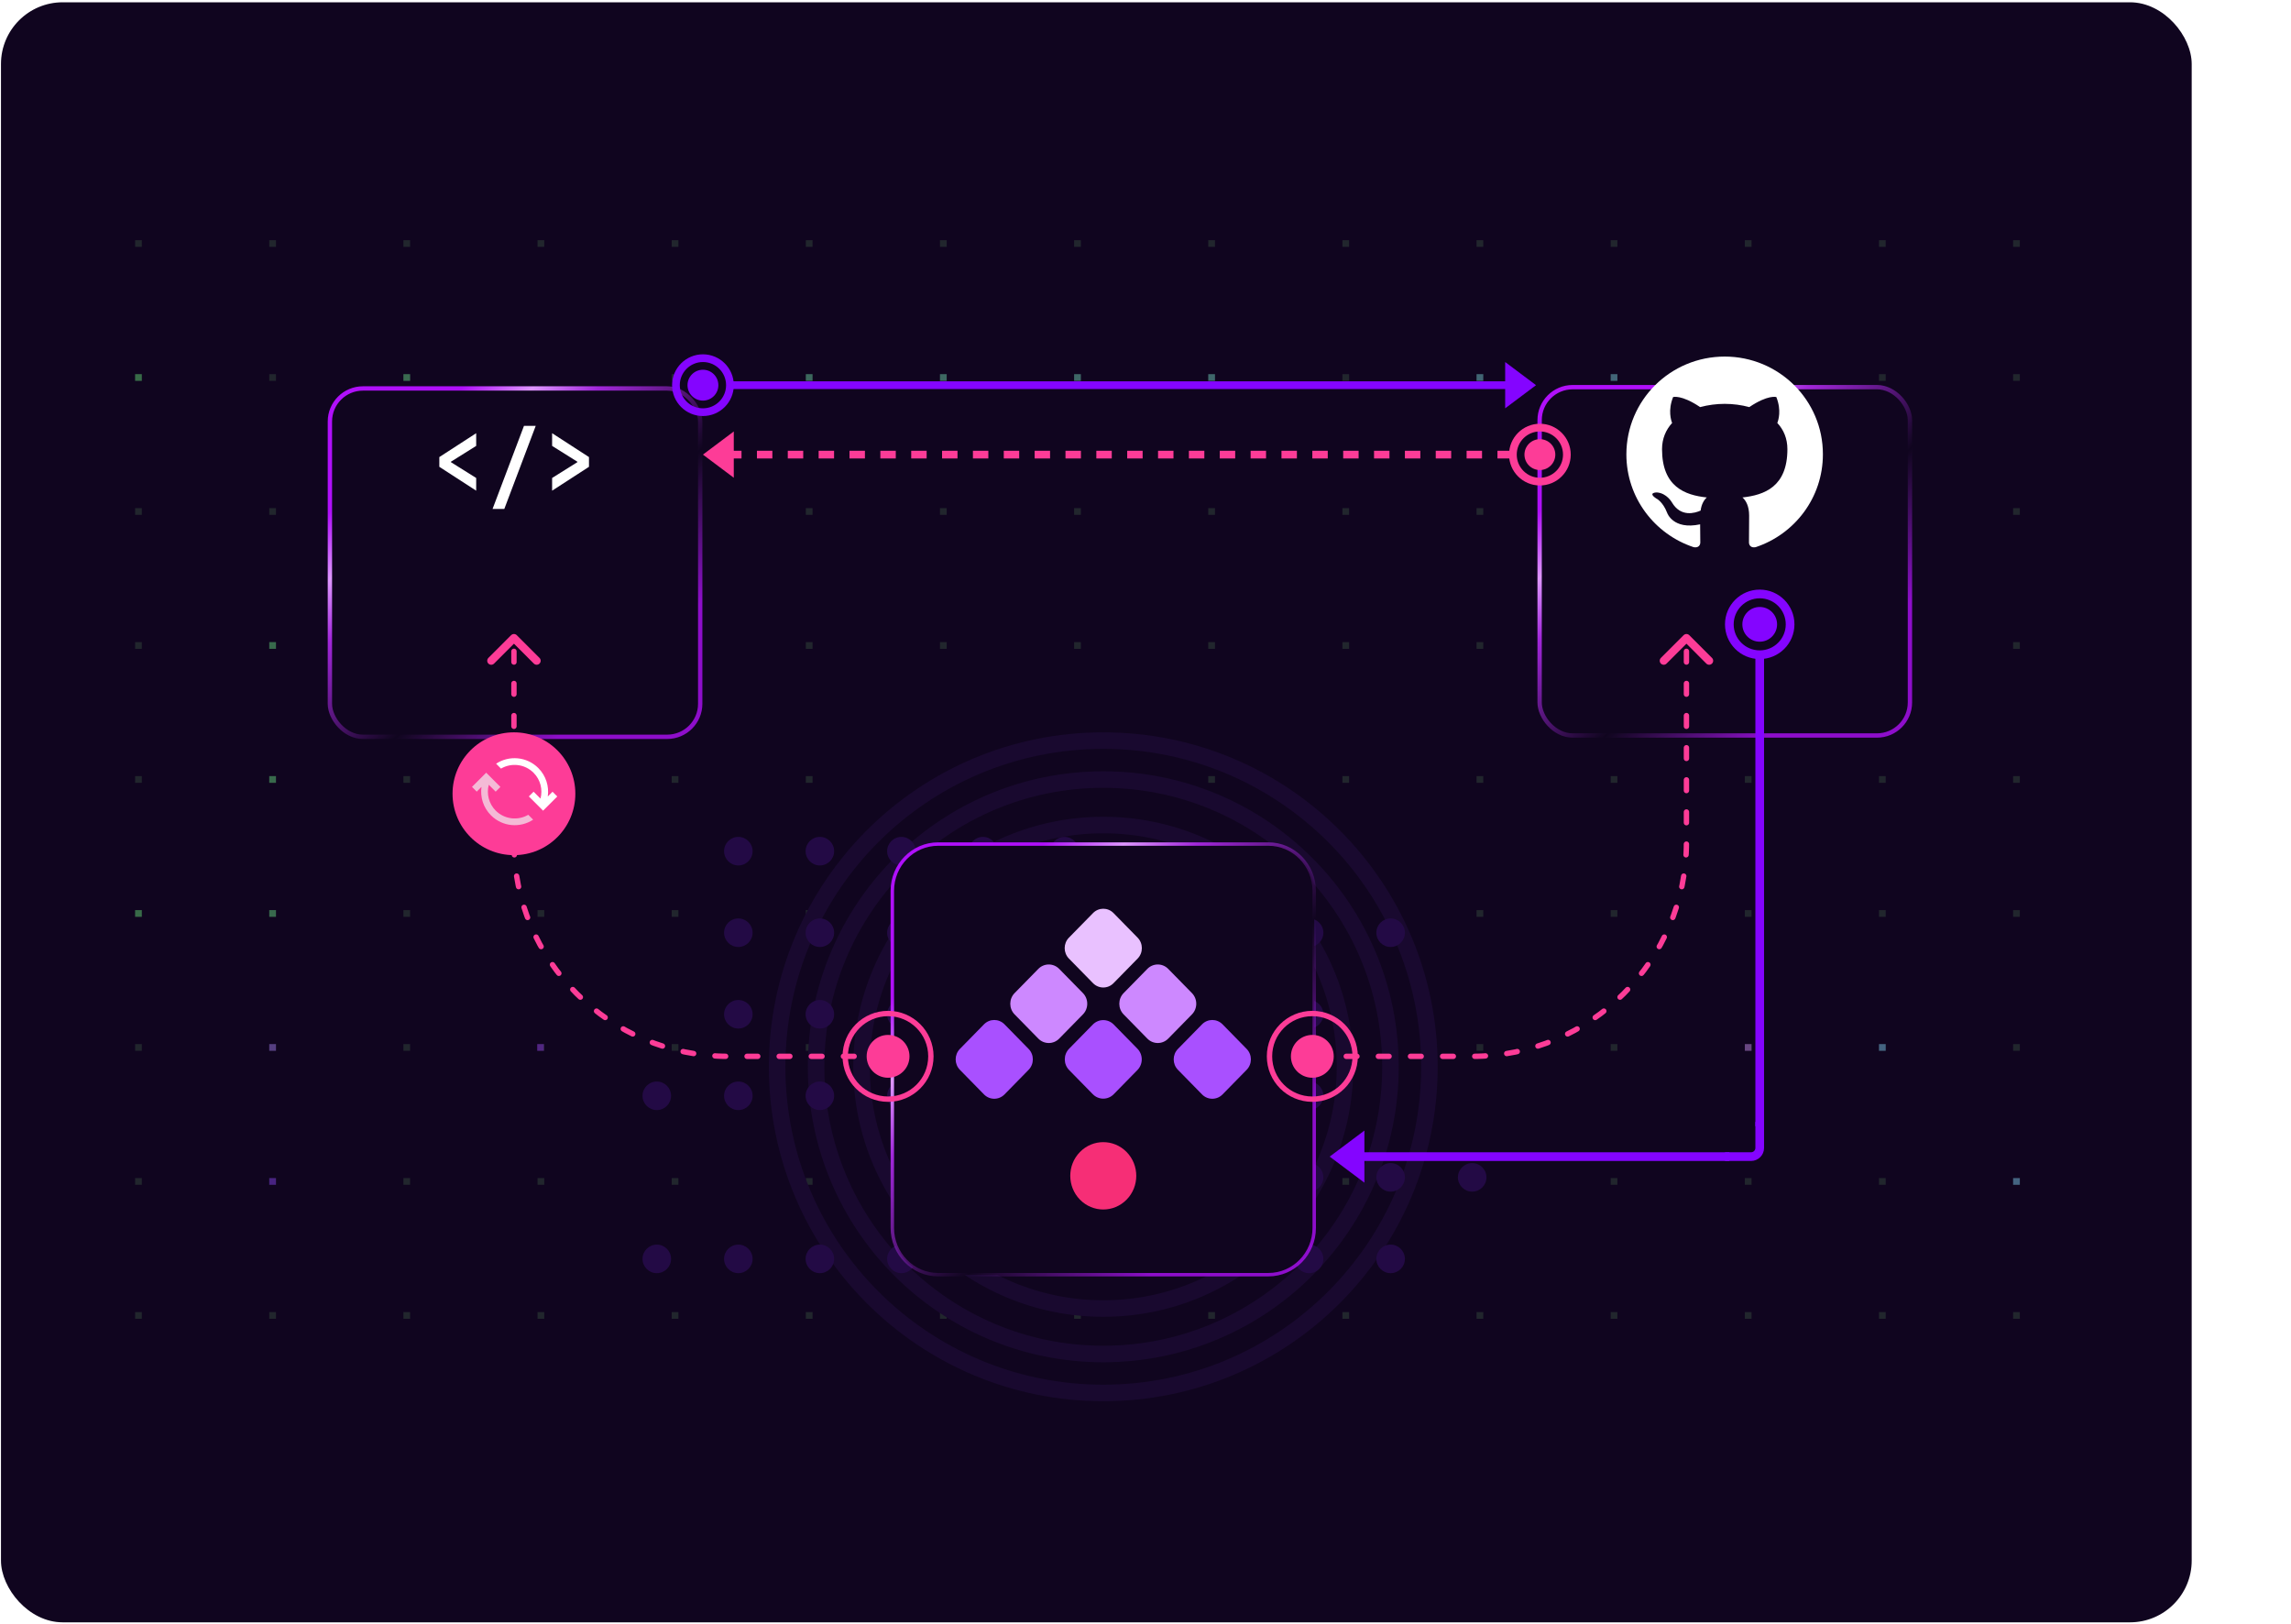 <svg width="594" height="421" viewBox="0 0 594 421" fill="none" xmlns="http://www.w3.org/2000/svg">
<rect x="0.254" y="0.594" width="568" height="420" rx="16" fill="#10051F"/>
<g clip-path="url(#clip0_5002_6620)">
<path d="M36.772 62.262H35.033V63.999H36.772V62.262Z" fill="#21262D"/>
<path d="M71.552 62.262H69.812V63.999H71.552V62.262Z" fill="#21262D"/>
<path d="M106.333 62.262H104.594V63.999H106.333V62.262Z" fill="#21262D"/>
<path d="M141.112 62.262H139.373V63.999H141.112V62.262Z" fill="#21262D"/>
<path d="M175.893 62.262H174.154V63.999H175.893V62.262Z" fill="#21262D"/>
<path d="M210.673 62.262H208.934V63.999H210.673V62.262Z" fill="#21262D"/>
<path d="M245.452 62.262H243.713V63.999H245.452V62.262Z" fill="#21262D"/>
<path d="M280.233 62.262H278.494V63.999H280.233V62.262Z" fill="#21262D"/>
<path d="M315.013 62.262H313.273V63.999H315.013V62.262Z" fill="#21262D"/>
<path d="M349.793 62.262H348.055V63.999H349.793V62.262Z" fill="#21262D"/>
<path d="M384.573 62.262H382.834V63.999H384.573V62.262Z" fill="#21262D"/>
<path d="M419.352 62.262H417.613V63.999H419.352V62.262Z" fill="#21262D"/>
<path d="M454.134 62.262H452.395V63.999H454.134V62.262Z" fill="#21262D"/>
<path d="M488.915 62.262H487.176V63.999H488.915V62.262Z" fill="#21262D"/>
<path d="M523.692 62.262H521.953V63.999H523.692V62.262Z" fill="#21262D"/>
<path d="M36.772 96.999H35.033V98.736H36.772V96.999Z" fill="#21262D"/>
<path d="M71.552 96.999H69.812V98.736H71.552V96.999Z" fill="#21262D"/>
<path d="M106.333 96.999H104.594V98.736H106.333V96.999Z" fill="#21262D"/>
<path d="M175.893 96.999H174.154V98.736H175.893V96.999Z" fill="#21262D"/>
<path d="M210.673 96.999H208.934V98.736H210.673V96.999Z" fill="#21262D"/>
<path d="M245.452 96.999H243.713V98.736H245.452V96.999Z" fill="#21262D"/>
<path d="M280.233 96.999H278.494V98.736H280.233V96.999Z" fill="#21262D"/>
<path d="M315.013 96.999H313.273V98.736H315.013V96.999Z" fill="#21262D"/>
<path d="M349.793 96.999H348.055V98.736H349.793V96.999Z" fill="#21262D"/>
<path d="M384.573 96.999H382.834V98.736H384.573V96.999Z" fill="#21262D"/>
<path d="M419.352 96.999H417.613V98.736H419.352V96.999Z" fill="#21262D"/>
<path d="M454.134 96.999H452.395V98.736H454.134V96.999Z" fill="#21262D"/>
<path d="M488.915 96.999H487.176V98.736H488.915V96.999Z" fill="#21262D"/>
<path d="M523.692 96.999H521.953V98.736H523.692V96.999Z" fill="#21262D"/>
<path d="M36.772 131.736H35.033V133.473H36.772V131.736Z" fill="#21262D"/>
<path d="M71.552 131.736H69.812V133.473H71.552V131.736Z" fill="#21262D"/>
<path d="M106.333 131.736H104.594V133.473H106.333V131.736Z" fill="#21262D"/>
<path d="M141.112 131.736H139.373V133.473H141.112V131.736Z" fill="#21262D"/>
<path d="M175.893 131.736H174.154V133.473H175.893V131.736Z" fill="#21262D"/>
<path d="M210.673 131.736H208.934V133.473H210.673V131.736Z" fill="#21262D"/>
<path d="M245.452 131.736H243.713V133.473H245.452V131.736Z" fill="#21262D"/>
<path d="M280.233 131.736H278.494V133.473H280.233V131.736Z" fill="#21262D"/>
<path d="M315.013 131.736H313.273V133.473H315.013V131.736Z" fill="#21262D"/>
<path d="M349.793 131.736H348.055V133.473H349.793V131.736Z" fill="#21262D"/>
<path d="M384.573 131.736H382.834V133.473H384.573V131.736Z" fill="#21262D"/>
<path d="M419.352 131.736H417.613V133.473H419.352V131.736Z" fill="#21262D"/>
<path d="M454.134 131.736H452.395V133.473H454.134V131.736Z" fill="#21262D"/>
<path d="M488.915 131.736H487.176V133.473H488.915V131.736Z" fill="#21262D"/>
<path d="M523.692 131.736H521.953V133.473H523.692V131.736Z" fill="#21262D"/>
<path d="M36.772 166.474H35.033V168.211H36.772V166.474Z" fill="#21262D"/>
<path d="M71.552 166.474H69.812V168.211H71.552V166.474Z" fill="#21262D"/>
<path d="M106.333 166.474H104.594V168.211H106.333V166.474Z" fill="#21262D"/>
<path d="M141.112 166.474H139.373V168.211H141.112V166.474Z" fill="#21262D"/>
<path d="M175.893 166.474H174.154V168.211H175.893V166.474Z" fill="#21262D"/>
<path d="M210.673 166.474H208.934V168.211H210.673V166.474Z" fill="#21262D"/>
<path d="M245.452 166.474H243.713V168.211H245.452V166.474Z" fill="#21262D"/>
<path d="M280.233 166.474H278.494V168.211H280.233V166.474Z" fill="#21262D"/>
<path d="M315.013 166.474H313.273V168.211H315.013V166.474Z" fill="#21262D"/>
<path d="M349.793 166.474H348.055V168.211H349.793V166.474Z" fill="#21262D"/>
<path d="M384.573 166.474H382.834V168.211H384.573V166.474Z" fill="#21262D"/>
<path d="M419.352 166.474H417.613V168.211H419.352V166.474Z" fill="#21262D"/>
<path d="M454.134 166.474H452.395V168.211H454.134V166.474Z" fill="#21262D"/>
<path d="M488.915 166.474H487.176V168.211H488.915V166.474Z" fill="#21262D"/>
<path d="M523.692 166.474H521.953V168.211H523.692V166.474Z" fill="#21262D"/>
<path d="M36.772 201.211H35.033V202.947H36.772V201.211Z" fill="#21262D"/>
<path d="M71.552 201.211H69.812V202.947H71.552V201.211Z" fill="#21262D"/>
<path d="M106.333 201.211H104.594V202.947H106.333V201.211Z" fill="#21262D"/>
<path d="M141.112 201.211H139.373V202.947H141.112V201.211Z" fill="#21262D"/>
<path d="M175.893 201.211H174.154V202.947H175.893V201.211Z" fill="#21262D"/>
<path d="M210.673 201.211H208.934V202.947H210.673V201.211Z" fill="#21262D"/>
<path d="M245.452 201.211H243.713V202.947H245.452V201.211Z" fill="#21262D"/>
<path d="M280.233 201.211H278.494V202.947H280.233V201.211Z" fill="#21262D"/>
<path d="M315.013 201.211H313.273V202.947H315.013V201.211Z" fill="#21262D"/>
<path d="M349.793 201.211H348.055V202.947H349.793V201.211Z" fill="#21262D"/>
<path d="M384.573 201.211H382.834V202.947H384.573V201.211Z" fill="#21262D"/>
<path d="M419.352 201.211H417.613V202.947H419.352V201.211Z" fill="#21262D"/>
<path d="M454.134 201.211H452.395V202.947H454.134V201.211Z" fill="#21262D"/>
<path d="M488.915 201.211H487.176V202.947H488.915V201.211Z" fill="#21262D"/>
<path d="M523.692 201.211H521.953V202.947H523.692V201.211Z" fill="#21262D"/>
<path d="M36.772 235.948H35.033V237.685H36.772V235.948Z" fill="#21262D"/>
<path d="M71.552 235.948H69.812V237.685H71.552V235.948Z" fill="#21262D"/>
<path d="M106.333 235.948H104.594V237.685H106.333V235.948Z" fill="#21262D"/>
<path d="M141.112 235.948H139.373V237.685H141.112V235.948Z" fill="#21262D"/>
<path d="M175.893 235.948H174.154V237.685H175.893V235.948Z" fill="#21262D"/>
<path d="M210.673 235.948H208.934V237.685H210.673V235.948Z" fill="#21262D"/>
<path d="M245.452 235.948H243.713V237.685H245.452V235.948Z" fill="#21262D"/>
<path d="M280.233 235.948H278.494V237.685H280.233V235.948Z" fill="#21262D"/>
<path d="M315.013 235.948H313.273V237.685H315.013V235.948Z" fill="#21262D"/>
<path d="M349.793 235.948H348.055V237.685H349.793V235.948Z" fill="#21262D"/>
<path d="M384.573 235.948H382.834V237.685H384.573V235.948Z" fill="#21262D"/>
<path d="M419.352 235.948H417.613V237.685H419.352V235.948Z" fill="#21262D"/>
<path d="M454.134 235.948H452.395V237.685H454.134V235.948Z" fill="#21262D"/>
<path d="M488.915 235.948H487.176V237.685H488.915V235.948Z" fill="#21262D"/>
<path d="M523.692 235.948H521.953V237.685H523.692V235.948Z" fill="#21262D"/>
<path d="M36.772 270.686H35.033V272.422H36.772V270.686Z" fill="#21262D"/>
<path d="M71.552 270.686H69.812V272.422H71.552V270.686Z" fill="#21262D"/>
<path d="M106.333 270.686H104.594V272.422H106.333V270.686Z" fill="#21262D"/>
<path d="M141.112 270.686H139.373V272.422H141.112V270.686Z" fill="#21262D"/>
<path d="M175.893 270.686H174.154V272.422H175.893V270.686Z" fill="#21262D"/>
<path d="M210.673 270.686H208.934V272.422H210.673V270.686Z" fill="#21262D"/>
<path d="M245.452 270.686H243.713V272.422H245.452V270.686Z" fill="#21262D"/>
<path d="M280.233 270.686H278.494V272.422H280.233V270.686Z" fill="#21262D"/>
<path d="M315.013 270.686H313.273V272.422H315.013V270.686Z" fill="#21262D"/>
<path d="M349.793 270.686H348.055V272.422H349.793V270.686Z" fill="#21262D"/>
<path d="M384.573 270.686H382.834V272.422H384.573V270.686Z" fill="#21262D"/>
<path d="M419.352 270.686H417.613V272.422H419.352V270.686Z" fill="#21262D"/>
<path d="M454.134 270.686H452.395V272.422H454.134V270.686Z" fill="#21262D"/>
<path d="M488.915 270.686H487.176V272.422H488.915V270.686Z" fill="#21262D"/>
<path d="M523.692 270.686H521.953V272.422H523.692V270.686Z" fill="#21262D"/>
<path d="M36.772 305.423H35.033V307.16H36.772V305.423Z" fill="#21262D"/>
<path d="M71.552 305.423H69.812V307.16H71.552V305.423Z" fill="#21262D"/>
<path d="M106.333 305.423H104.594V307.16H106.333V305.423Z" fill="#21262D"/>
<path d="M141.112 305.423H139.373V307.16H141.112V305.423Z" fill="#21262D"/>
<path d="M175.893 305.423H174.154V307.16H175.893V305.423Z" fill="#21262D"/>
<path d="M210.673 305.423H208.934V307.16H210.673V305.423Z" fill="#21262D"/>
<path d="M245.452 305.423H243.713V307.16H245.452V305.423Z" fill="#21262D"/>
<path d="M280.233 305.423H278.494V307.16H280.233V305.423Z" fill="#21262D"/>
<path d="M315.013 305.423H313.273V307.16H315.013V305.423Z" fill="#21262D"/>
<path d="M349.793 305.423H348.055V307.16H349.793V305.423Z" fill="#21262D"/>
<path d="M384.573 305.423H382.834V307.16H384.573V305.423Z" fill="#21262D"/>
<path d="M419.352 305.423H417.613V307.16H419.352V305.423Z" fill="#21262D"/>
<path d="M454.134 305.423H452.395V307.16H454.134V305.423Z" fill="#21262D"/>
<path d="M488.915 305.423H487.176V307.16H488.915V305.423Z" fill="#21262D"/>
<path d="M523.692 305.423H521.953V307.16H523.692V305.423Z" fill="#21262D"/>
<path d="M36.772 340.16H35.033V341.897H36.772V340.16Z" fill="#21262D"/>
<path d="M71.552 340.16H69.812V341.897H71.552V340.16Z" fill="#21262D"/>
<path d="M106.333 340.16H104.594V341.897H106.333V340.16Z" fill="#21262D"/>
<path d="M141.112 340.16H139.373V341.897H141.112V340.16Z" fill="#21262D"/>
<path d="M175.893 340.16H174.154V341.897H175.893V340.16Z" fill="#21262D"/>
<path d="M210.673 340.16H208.934V341.897H210.673V340.16Z" fill="#21262D"/>
<path d="M245.452 340.16H243.713V341.897H245.452V340.16Z" fill="#21262D"/>
<path d="M280.233 340.16H278.494V341.897H280.233V340.16Z" fill="#21262D"/>
<path d="M315.013 340.16H313.273V341.897H315.013V340.16Z" fill="#21262D"/>
<path d="M349.793 340.16H348.055V341.897H349.793V340.16Z" fill="#21262D"/>
<path d="M384.573 340.16H382.834V341.897H384.573V340.16Z" fill="#21262D"/>
<path d="M419.352 340.16H417.613V341.897H419.352V340.16Z" fill="#21262D"/>
<path d="M454.134 340.16H452.395V341.897H454.134V340.16Z" fill="#21262D"/>
<path d="M488.915 340.16H487.176V341.897H488.915V340.16Z" fill="#21262D"/>
<path d="M523.692 340.16H521.953V341.897H523.692V340.16Z" fill="#21262D"/>
<g opacity="0.4">
<path d="M36.772 96.999H35.033V98.736H36.772V96.999Z" fill="url(#paint0_linear_5002_6620)"/>
<path d="M106.333 96.999H104.594V98.736H106.333V96.999Z" fill="url(#paint1_linear_5002_6620)"/>
<path d="M210.673 96.999H208.934V98.736H210.673V96.999Z" fill="url(#paint2_linear_5002_6620)"/>
<path d="M245.452 96.999H243.713V98.736H245.452V96.999Z" fill="url(#paint3_linear_5002_6620)"/>
<path d="M280.233 96.999H278.494V98.736H280.233V96.999Z" fill="url(#paint4_linear_5002_6620)"/>
<path d="M315.013 96.999H313.273V98.736H315.013V96.999Z" fill="url(#paint5_linear_5002_6620)"/>
<path d="M384.573 96.999H382.834V98.736H384.573V96.999Z" fill="url(#paint6_linear_5002_6620)"/>
<path d="M419.352 96.999H417.613V98.736H419.352V96.999Z" fill="url(#paint7_linear_5002_6620)"/>
<path d="M454.134 96.999H452.395V98.736H454.134V96.999Z" fill="url(#paint8_linear_5002_6620)"/>
<path d="M71.552 166.474H69.812V168.211H71.552V166.474Z" fill="url(#paint9_linear_5002_6620)"/>
<path d="M71.552 201.211H69.812V202.948H71.552V201.211Z" fill="url(#paint10_linear_5002_6620)"/>
<path d="M36.772 235.948H35.033V237.685H36.772V235.948Z" fill="url(#paint11_linear_5002_6620)"/>
<path d="M71.552 235.948H69.812V237.685H71.552V235.948Z" fill="url(#paint12_linear_5002_6620)"/>
<path d="M71.552 270.686H69.812V272.422H71.552V270.686Z" fill="url(#paint13_linear_5002_6620)"/>
<path d="M71.552 305.423H69.812V307.16H71.552V305.423Z" fill="url(#paint14_linear_5002_6620)"/>
<path d="M523.692 305.423H521.953V307.16H523.692V305.423Z" fill="url(#paint15_linear_5002_6620)"/>
<path d="M141.001 270.686H139.262V272.422H141.001V270.686Z" fill="url(#paint16_linear_5002_6620)"/>
<path d="M454.134 270.686H452.395V272.422H454.134V270.686Z" fill="url(#paint17_linear_5002_6620)"/>
<path d="M488.915 270.686H487.176V272.422H488.915V270.686Z" fill="url(#paint18_linear_5002_6620)"/>
</g>
</g>
<circle cx="286.053" cy="276.567" r="9.642" stroke="#19092F" stroke-width="4.287"/>
<circle cx="286.051" cy="276.567" r="19.743" stroke="#19092F" stroke-width="4.287"/>
<circle cx="286.051" cy="276.566" r="30.687" stroke="#19092F" stroke-width="4.287"/>
<circle cx="286.051" cy="276.567" r="40.788" stroke="#19092F" stroke-width="4.287"/>
<circle cx="286.051" cy="276.567" r="51.732" stroke="#19092F" stroke-width="4.287"/>
<circle cx="286.051" cy="276.566" r="62.675" stroke="#19092F" stroke-width="4.287"/>
<circle cx="286.052" cy="276.566" r="74.461" stroke="#19092F" stroke-width="4.287"/>
<circle cx="286.052" cy="276.566" r="84.562" stroke="#19092F" stroke-width="4.287"/>
<circle cx="191.432" cy="220.669" r="3.7" fill="#230A45"/>
<circle cx="191.432" cy="241.81" r="3.7" fill="#230A45"/>
<circle cx="191.432" cy="262.951" r="3.7" fill="#230A45"/>
<circle cx="170.291" cy="284.091" r="3.7" fill="#230A45"/>
<circle cx="254.856" cy="305.232" r="3.7" fill="#230A45"/>
<circle cx="212.573" cy="326.372" r="3.7" fill="#230A45"/>
<circle cx="170.291" cy="326.372" r="3.7" fill="#230A45"/>
<circle cx="297.135" cy="241.81" r="3.7" fill="#230A45"/>
<circle cx="297.135" cy="262.951" r="3.7" fill="#230A45"/>
<circle cx="275.995" cy="284.091" r="3.7" fill="#230A45"/>
<circle cx="360.557" cy="305.232" r="3.7" fill="#230A45"/>
<circle cx="318.276" cy="326.372" r="3.7" fill="#230A45"/>
<circle cx="233.713" cy="220.669" r="3.7" fill="#230A45"/>
<circle cx="233.713" cy="241.81" r="3.7" fill="#230A45"/>
<circle cx="233.713" cy="262.951" r="3.7" fill="#230A45"/>
<circle cx="212.573" cy="284.091" r="3.7" fill="#230A45"/>
<circle cx="297.135" cy="305.232" r="3.7" fill="#230A45"/>
<circle cx="254.856" cy="326.372" r="3.7" fill="#230A45"/>
<circle cx="339.416" cy="241.81" r="3.7" fill="#230A45"/>
<circle cx="339.416" cy="262.951" r="3.7" fill="#230A45"/>
<circle cx="318.276" cy="284.091" r="3.7" fill="#230A45"/>
<circle cx="339.416" cy="284.091" r="3.7" fill="#230A45"/>
<circle cx="360.557" cy="326.372" r="3.7" fill="#230A45"/>
<circle cx="212.573" cy="220.669" r="3.7" fill="#230A45"/>
<circle cx="212.573" cy="241.81" r="3.7" fill="#230A45"/>
<circle cx="212.573" cy="262.951" r="3.7" fill="#230A45"/>
<circle cx="191.432" cy="284.091" r="3.7" fill="#230A45"/>
<circle cx="275.995" cy="305.232" r="3.7" fill="#230A45"/>
<circle cx="233.713" cy="326.372" r="3.7" fill="#230A45"/>
<circle cx="191.432" cy="326.372" r="3.7" fill="#230A45"/>
<circle cx="318.276" cy="241.81" r="3.7" fill="#230A45"/>
<circle cx="318.276" cy="262.951" r="3.7" fill="#230A45"/>
<circle cx="297.135" cy="284.091" r="3.7" fill="#230A45"/>
<circle cx="381.7" cy="305.232" r="3.7" fill="#230A45"/>
<circle cx="339.416" cy="326.372" r="3.7" fill="#230A45"/>
<circle cx="254.856" cy="220.669" r="3.7" fill="#230A45"/>
<circle cx="254.856" cy="241.81" r="3.7" fill="#230A45"/>
<circle cx="254.856" cy="262.951" r="3.7" fill="#230A45"/>
<circle cx="233.713" cy="284.091" r="3.7" fill="#230A45"/>
<circle cx="318.276" cy="305.232" r="3.7" fill="#230A45"/>
<circle cx="275.995" cy="326.372" r="3.7" fill="#230A45"/>
<circle cx="360.557" cy="241.81" r="3.7" fill="#230A45"/>
<circle cx="275.995" cy="220.669" r="3.7" fill="#230A45"/>
<circle cx="275.995" cy="241.81" r="3.7" fill="#230A45"/>
<circle cx="275.995" cy="262.951" r="3.7" fill="#230A45"/>
<circle cx="254.856" cy="284.091" r="3.7" fill="#230A45"/>
<circle cx="339.416" cy="305.232" r="3.7" fill="#230A45"/>
<circle cx="297.135" cy="326.372" r="3.7" fill="#230A45"/>
<g filter="url(#filter0_d_5002_6620)">
<rect x="84.973" y="73.14" width="97.138" height="91.437" rx="9.123" fill="#10051F"/>
<rect x="85.535" y="73.702" width="96.012" height="90.312" rx="8.561" stroke="url(#paint19_linear_5002_6620)" stroke-width="1.125"/>
</g>
<path d="M123.463 127.212L113.907 121.023V118.498L123.463 112.309V115.601L116.902 119.711V119.81L123.463 123.919V127.212ZM127.711 131.941L135.856 110.402H138.901L130.756 131.941H127.711ZM143.15 127.212V123.919L149.71 119.81V119.711L143.15 115.601V112.309L152.706 118.498V121.023L143.15 127.212Z" fill="white"/>
<g filter="url(#filter1_d_5002_6620)">
<rect x="398.625" y="72.799" width="97.138" height="91.437" rx="9.123" fill="#10051F"/>
<rect x="399.188" y="73.362" width="96.012" height="90.312" rx="8.561" stroke="url(#paint20_linear_5002_6620)" stroke-width="1.125"/>
</g>
<path fill-rule="evenodd" clip-rule="evenodd" d="M447.177 92.441C433.078 92.441 421.68 103.776 421.68 117.799C421.68 129.008 428.983 138.496 439.114 141.855C440.381 142.107 440.845 141.309 440.845 140.638C440.845 140.05 440.803 138.035 440.803 135.935C433.71 137.447 432.233 132.912 432.233 132.912C431.093 129.974 429.404 129.218 429.404 129.218C427.083 127.665 429.574 127.665 429.574 127.665C432.149 127.833 433.5 130.268 433.5 130.268C435.779 134.13 439.452 133.039 440.929 132.367C441.14 130.729 441.816 129.596 442.534 128.966C436.877 128.378 430.925 126.195 430.925 116.455C430.925 113.684 431.937 111.417 433.542 109.654C433.289 109.025 432.402 106.421 433.795 102.937C433.795 102.937 435.948 102.265 440.802 105.54C442.881 104.985 445.024 104.702 447.177 104.7C449.33 104.7 451.525 104.994 453.551 105.54C458.406 102.265 460.559 102.937 460.559 102.937C461.952 106.421 461.065 109.025 460.812 109.654C462.459 111.417 463.429 113.684 463.429 116.455C463.429 126.195 457.478 128.336 451.778 128.966C452.707 129.764 453.509 131.275 453.509 133.668C453.509 137.069 453.467 139.798 453.467 140.637C453.467 141.309 453.932 142.107 455.198 141.855C465.329 138.496 472.632 129.008 472.632 117.799C472.674 103.776 461.234 92.441 447.177 92.441Z" fill="white"/>
<path d="M231.357 230.962C231.357 224.251 236.686 218.827 243.24 218.827H328.862C335.417 218.827 340.746 224.251 340.746 230.962V318.331C340.746 325.042 335.417 330.466 328.862 330.466H243.24C236.686 330.466 231.357 325.042 231.357 318.331V230.962Z" fill="#10051F" stroke="url(#paint21_linear_5002_6620)" stroke-width="0.89"/>
<path d="M283.343 265.61C284.839 264.084 287.264 264.084 288.759 265.61L294.907 271.883C296.402 273.409 296.402 275.883 294.907 277.409L288.759 283.683C287.264 285.209 284.839 285.209 283.343 283.683L277.195 277.409C275.7 275.883 275.7 273.409 277.195 271.883L283.343 265.61Z" fill="#A950FF"/>
<path d="M311.659 265.56C313.127 264.061 315.509 264.061 316.978 265.56L323.222 271.932C324.691 273.431 324.691 275.861 323.222 277.359L316.978 283.731C315.509 285.23 313.127 285.23 311.659 283.732L305.414 277.359C303.945 275.861 303.945 273.431 305.414 271.932L311.659 265.56Z" fill="#A950FF"/>
<path d="M283.392 236.717C284.86 235.218 287.242 235.218 288.711 236.717L294.955 243.089C296.424 244.588 296.424 247.018 294.955 248.517L288.711 254.889C287.242 256.387 284.86 256.387 283.392 254.889L277.147 248.517C275.678 247.018 275.678 244.588 277.147 243.089L283.392 236.717Z" fill="#E9C1FF"/>
<path d="M280.775 257.461C282.27 258.987 282.27 261.462 280.775 262.988L274.627 269.261C273.131 270.787 270.707 270.787 269.211 269.261L263.063 262.988C261.568 261.462 261.568 258.987 263.063 257.461L269.211 251.188C270.707 249.662 273.131 249.662 274.627 251.188L280.775 257.461Z" fill="#CD88FF"/>
<path d="M266.689 271.932C268.158 273.431 268.158 275.861 266.689 277.359L260.445 283.731C258.976 285.23 256.594 285.23 255.126 283.731L248.881 277.359C247.412 275.861 247.412 273.431 248.881 271.932L255.126 265.56C256.594 264.061 258.976 264.061 260.445 265.56L266.689 271.932Z" fill="#A950FF"/>
<path d="M309.041 257.461C310.536 258.987 310.536 261.462 309.041 262.988L302.893 269.261C301.397 270.787 298.972 270.787 297.477 269.261L291.329 262.988C289.834 261.462 289.834 258.987 291.329 257.461L297.477 251.188C298.972 249.662 301.397 249.662 302.893 251.188L309.041 257.461Z" fill="#CD88FF"/>
<path d="M292.101 298.661C295.443 302.07 295.443 307.598 292.101 311.007C288.76 314.417 283.343 314.417 280.002 311.007C276.66 307.598 276.66 302.07 280.002 298.661C283.343 295.251 288.76 295.251 292.101 298.661Z" fill="#F62E76"/>
<path d="M448.375 299.856H349.349" stroke="#8405FF" stroke-width="2.251"/>
<path d="M456.252 291.979V169.323" stroke="#8405FF" stroke-width="2.251"/>
<path d="M456.252 290.854V297.606C456.252 298.849 455.244 299.856 454.001 299.856H447.25" stroke="#8405FF" stroke-width="2.251"/>
<path fill-rule="evenodd" clip-rule="evenodd" d="M456.252 152.859C451.28 152.859 447.249 156.889 447.249 161.861C447.249 166.833 451.28 170.863 456.252 170.863C461.223 170.863 465.254 166.833 465.254 161.861C465.254 156.889 461.223 152.859 456.252 152.859ZM456.252 155.109C452.523 155.109 449.5 158.132 449.5 161.861C449.5 165.59 452.523 168.613 456.252 168.613C459.98 168.613 463.003 165.59 463.003 161.861C463.003 158.132 459.98 155.109 456.252 155.109ZM451.75 161.861C451.75 159.375 453.766 157.36 456.252 157.36C458.738 157.36 460.753 159.375 460.753 161.861C460.753 164.347 458.738 166.362 456.252 166.362C453.766 166.362 451.75 164.347 451.75 161.861Z" fill="#8405FF"/>
<path fill-rule="evenodd" clip-rule="evenodd" d="M344.756 299.856L353.758 293.104V306.607L344.756 299.856Z" fill="#8405FF"/>
<path d="M133.254 168.858L133.254 218.339C133.254 249.001 158.111 273.858 188.774 273.858L230.254 273.858" stroke="#FD3C97" stroke-width="1.388" stroke-linecap="round" stroke-linejoin="round" stroke-dasharray="2.78 5.55"/>
<path d="M139.143 171.298L133.254 165.409L127.365 171.298" stroke="#FD3C97" stroke-width="2.082" stroke-linecap="round" stroke-linejoin="round"/>
<circle cx="11.104" cy="11.104" r="11.104" transform="matrix(5.44576e-08 -1 -1 -7.63994e-08 241.357 284.962)" stroke="#FD3C97" stroke-width="1.388" stroke-linecap="round" stroke-linejoin="round"/>
<circle cx="5.552" cy="5.552" r="5.552" transform="matrix(5.44576e-08 -1 -1 -7.63994e-08 235.807 279.41)" fill="#FD3C97"/>
<path d="M437.254 168.858L437.254 218.339C437.254 249.001 412.397 273.858 381.734 273.858L340.254 273.858" stroke="#FD3C97" stroke-width="1.388" stroke-linecap="round" stroke-linejoin="round" stroke-dasharray="2.78 5.55"/>
<path d="M431.365 171.298L437.254 165.409L443.143 171.298" stroke="#FD3C97" stroke-width="2.082" stroke-linecap="round" stroke-linejoin="round"/>
<circle cx="340.254" cy="273.858" r="11.104" transform="rotate(-90 340.254 273.858)" stroke="#FD3C97" stroke-width="1.388" stroke-linecap="round" stroke-linejoin="round"/>
<circle cx="340.253" cy="273.858" r="5.552" transform="rotate(-90 340.253 273.858)" fill="#FD3C97"/>
<circle cx="133.253" cy="205.779" r="15.919" fill="#FD3C97"/>
<path d="M129.746 204.014L128.519 205.241L126.729 203.451C126.112 205.766 126.711 208.34 128.526 210.155C130.814 212.443 134.31 212.798 136.967 211.235L138.234 212.502C134.865 214.727 130.276 214.359 127.299 211.382C125.287 209.37 124.467 206.611 124.838 204.001L123.605 205.234L122.375 204.004L126.056 200.323L129.746 204.014Z" fill="#F4BAD6"/>
<path d="M137.119 206.481L138.346 205.254L140.135 207.044C140.753 204.729 140.153 202.154 138.339 200.34C136.051 198.052 132.555 197.697 129.897 199.26L128.63 197.992C132 195.767 136.589 196.136 139.566 199.113C141.577 201.124 142.398 203.883 142.027 206.493L143.26 205.26L144.49 206.491L140.809 210.171L137.119 206.481Z" fill="white"/>
<path d="M189.254 99.858L394.254 99.858" stroke="#8405FF" stroke-width="2"/>
<path fill-rule="evenodd" clip-rule="evenodd" d="M182.254 107.858C186.672 107.858 190.254 104.277 190.254 99.858C190.254 95.44 186.672 91.858 182.254 91.858C177.836 91.858 174.254 95.44 174.254 99.858C174.254 104.277 177.836 107.858 182.254 107.858ZM182.254 105.858C185.568 105.858 188.254 103.172 188.254 99.858C188.254 96.545 185.568 93.858 182.254 93.858C178.94 93.858 176.254 96.545 176.254 99.858C176.254 103.172 178.94 105.858 182.254 105.858ZM186.254 99.858C186.254 102.068 184.463 103.858 182.254 103.858C180.045 103.858 178.254 102.068 178.254 99.858C178.254 97.649 180.045 95.858 182.254 95.858C184.463 95.858 186.254 97.649 186.254 99.858Z" fill="#8405FF"/>
<path fill-rule="evenodd" clip-rule="evenodd" d="M398.254 99.858L390.254 105.858V93.858L398.254 99.858Z" fill="#8405FF"/>
<path d="M392.254 117.858L186.254 117.858" stroke="#FD3C97" stroke-width="2" stroke-dasharray="4 4"/>
<path fill-rule="evenodd" clip-rule="evenodd" d="M399.254 125.858C394.836 125.858 391.254 122.277 391.254 117.858C391.254 113.44 394.836 109.858 399.254 109.858C403.672 109.858 407.254 113.44 407.254 117.858C407.254 122.277 403.672 125.858 399.254 125.858ZM399.254 123.858C395.94 123.858 393.254 121.172 393.254 117.858C393.254 114.545 395.94 111.858 399.254 111.858C402.568 111.858 405.254 114.545 405.254 117.858C405.254 121.172 402.568 123.858 399.254 123.858ZM395.254 117.858C395.254 120.068 397.045 121.858 399.254 121.858C401.463 121.858 403.254 120.068 403.254 117.858C403.254 115.649 401.463 113.858 399.254 113.858C397.045 113.858 395.254 115.649 395.254 117.858Z" fill="#FD3C97"/>
<path fill-rule="evenodd" clip-rule="evenodd" d="M182.254 117.858L190.254 123.858V111.858L182.254 117.858Z" fill="#FD3C97"/>
<defs>
<filter id="filter0_d_5002_6620" x="57.966" y="73.14" width="151.151" height="145.451" filterUnits="userSpaceOnUse" color-interpolation-filters="sRGB">
<feFlood flood-opacity="0" result="BackgroundImageFix"/>
<feColorMatrix in="SourceAlpha" type="matrix" values="0 0 0 0 0 0 0 0 0 0 0 0 0 0 0 0 0 0 127 0" result="hardAlpha"/>
<feOffset dy="27.007"/>
<feGaussianBlur stdDeviation="13.504"/>
<feComposite in2="hardAlpha" operator="out"/>
<feColorMatrix type="matrix" values="0 0 0 0 0.353 0 0 0 0 0.184 0 0 0 0 0.835 0 0 0 0.22 0"/>
<feBlend mode="normal" in2="BackgroundImageFix" result="effect1_dropShadow_5002_6620"/>
<feBlend mode="normal" in="SourceGraphic" in2="effect1_dropShadow_5002_6620" result="shape"/>
</filter>
<filter id="filter1_d_5002_6620" x="371.618" y="72.799" width="151.151" height="145.451" filterUnits="userSpaceOnUse" color-interpolation-filters="sRGB">
<feFlood flood-opacity="0" result="BackgroundImageFix"/>
<feColorMatrix in="SourceAlpha" type="matrix" values="0 0 0 0 0 0 0 0 0 0 0 0 0 0 0 0 0 0 127 0" result="hardAlpha"/>
<feOffset dy="27.007"/>
<feGaussianBlur stdDeviation="13.504"/>
<feComposite in2="hardAlpha" operator="out"/>
<feColorMatrix type="matrix" values="0 0 0 0 0.353 0 0 0 0 0.184 0 0 0 0 0.835 0 0 0 0.22 0"/>
<feBlend mode="normal" in2="BackgroundImageFix" result="effect1_dropShadow_5002_6620"/>
<feBlend mode="normal" in="SourceGraphic" in2="effect1_dropShadow_5002_6620" result="shape"/>
</filter>
<linearGradient id="paint0_linear_5002_6620" x1="-43370.5" y1="-43878.3" x2="569221" y2="-10834" gradientUnits="userSpaceOnUse">
<stop stop-color="#56D364"/>
<stop offset="1" stop-color="#79C0FF"/>
</linearGradient>
<linearGradient id="paint1_linear_5002_6620" x1="-130112" y1="-43873.4" x2="482480" y2="-10829" gradientUnits="userSpaceOnUse">
<stop stop-color="#56D364"/>
<stop offset="1" stop-color="#79C0FF"/>
</linearGradient>
<linearGradient id="paint2_linear_5002_6620" x1="-260225" y1="-43873.4" x2="352367" y2="-10829" gradientUnits="userSpaceOnUse">
<stop stop-color="#56D364"/>
<stop offset="1" stop-color="#79C0FF"/>
</linearGradient>
<linearGradient id="paint3_linear_5002_6620" x1="-303598" y1="-43873.4" x2="308999" y2="-10828.5" gradientUnits="userSpaceOnUse">
<stop stop-color="#56D364"/>
<stop offset="1" stop-color="#79C0FF"/>
</linearGradient>
<linearGradient id="paint4_linear_5002_6620" x1="-346813" y1="-43878.3" x2="265511" y2="-10848.4" gradientUnits="userSpaceOnUse">
<stop stop-color="#56D364"/>
<stop offset="1" stop-color="#79C0FF"/>
</linearGradient>
<linearGradient id="paint5_linear_5002_6620" x1="-390340" y1="-43873.4" x2="222257" y2="-10828.5" gradientUnits="userSpaceOnUse">
<stop stop-color="#56D364"/>
<stop offset="1" stop-color="#79C0FF"/>
</linearGradient>
<linearGradient id="paint6_linear_5002_6620" x1="-477074" y1="-43873.4" x2="135513" y2="-10829.6" gradientUnits="userSpaceOnUse">
<stop stop-color="#56D364"/>
<stop offset="1" stop-color="#79C0FF"/>
</linearGradient>
<linearGradient id="paint7_linear_5002_6620" x1="-520220" y1="-43878.3" x2="92103.7" y2="-10848.4" gradientUnits="userSpaceOnUse">
<stop stop-color="#56D364"/>
<stop offset="1" stop-color="#79C0FF"/>
</linearGradient>
<linearGradient id="paint8_linear_5002_6620" x1="-563815" y1="-43873.4" x2="48771.7" y2="-10829.6" gradientUnits="userSpaceOnUse">
<stop stop-color="#56D364"/>
<stop offset="1" stop-color="#79C0FF"/>
</linearGradient>
<linearGradient id="paint9_linear_5002_6620" x1="-86741.4" y1="-84798.9" x2="525851" y2="-51754.5" gradientUnits="userSpaceOnUse">
<stop stop-color="#56D364"/>
<stop offset="1" stop-color="#79C0FF"/>
</linearGradient>
<linearGradient id="paint10_linear_5002_6620" x1="-86741.4" y1="-105259" x2="525851" y2="-72214.4" gradientUnits="userSpaceOnUse">
<stop stop-color="#56D364"/>
<stop offset="1" stop-color="#79C0FF"/>
</linearGradient>
<linearGradient id="paint11_linear_5002_6620" x1="-43365.6" y1="-125719" x2="569159" y2="-92678.8" gradientUnits="userSpaceOnUse">
<stop stop-color="#56D364"/>
<stop offset="1" stop-color="#79C0FF"/>
</linearGradient>
<linearGradient id="paint12_linear_5002_6620" x1="-86741.4" y1="-125719" x2="525851" y2="-92675.1" gradientUnits="userSpaceOnUse">
<stop stop-color="#56D364"/>
<stop offset="1" stop-color="#79C0FF"/>
</linearGradient>
<linearGradient id="paint13_linear_5002_6620" x1="-86741.4" y1="-146180" x2="525851" y2="-113136" gradientUnits="userSpaceOnUse">
<stop stop-color="#A950FF"/>
<stop offset="1" stop-color="#79C0FF"/>
</linearGradient>
<linearGradient id="paint14_linear_5002_6620" x1="-86741.4" y1="-166640" x2="525851" y2="-133596" gradientUnits="userSpaceOnUse">
<stop stop-color="#8200FF"/>
<stop offset="1" stop-color="#79C0FF"/>
</linearGradient>
<linearGradient id="paint15_linear_5002_6620" x1="-650566" y1="-166640" x2="-37968.5" y2="-133595" gradientUnits="userSpaceOnUse">
<stop stop-color="#8200FF"/>
<stop offset="1" stop-color="#79C0FF"/>
</linearGradient>
<linearGradient id="paint16_linear_5002_6620" x1="-173343" y1="-146180" x2="439249" y2="-113136" gradientUnits="userSpaceOnUse">
<stop stop-color="#8200FF"/>
<stop offset="1" stop-color="#CD88FF"/>
</linearGradient>
<linearGradient id="paint17_linear_5002_6620" x1="-563815" y1="-146180" x2="48771.9" y2="-113136" gradientUnits="userSpaceOnUse">
<stop stop-color="#A950FF"/>
<stop offset="1" stop-color="#D479FF"/>
</linearGradient>
<linearGradient id="paint18_linear_5002_6620" x1="-607178" y1="-146180" x2="5398.75" y2="-113137" gradientUnits="userSpaceOnUse">
<stop stop-color="#56D364"/>
<stop offset="1" stop-color="#79C0FF"/>
</linearGradient>
<linearGradient id="paint19_linear_5002_6620" x1="99.608" y1="90.114" x2="175.603" y2="170.714" gradientUnits="userSpaceOnUse">
<stop offset="0.016" stop-color="#B010FB"/>
<stop offset="0.13" stop-color="#DE97FF"/>
<stop offset="0.234" stop-color="#A227DB"/>
<stop offset="0.505" stop-color="#A227DB" stop-opacity="0"/>
<stop offset="0.766" stop-color="#A610EC" stop-opacity="0.84"/>
</linearGradient>
<linearGradient id="paint20_linear_5002_6620" x1="413.26" y1="89.774" x2="489.255" y2="170.373" gradientUnits="userSpaceOnUse">
<stop offset="0.016" stop-color="#B010FB"/>
<stop offset="0.13" stop-color="#DE97FF"/>
<stop offset="0.234" stop-color="#A227DB"/>
<stop offset="0.505" stop-color="#A227DB" stop-opacity="0"/>
<stop offset="0.766" stop-color="#A610EC" stop-opacity="0.84"/>
</linearGradient>
<linearGradient id="paint21_linear_5002_6620" x1="247.527" y1="239.272" x2="341.191" y2="330.911" gradientUnits="userSpaceOnUse">
<stop offset="0.016" stop-color="#B010FB"/>
<stop offset="0.13" stop-color="#DE97FF"/>
<stop offset="0.234" stop-color="#A227DB"/>
<stop offset="0.505" stop-color="#A227DB" stop-opacity="0"/>
<stop offset="0.766" stop-color="#A610EC" stop-opacity="0.84"/>
</linearGradient>
<clipPath id="clip0_5002_6620">
<rect width="593" height="280" fill="white" transform="translate(0.254 62.262)"/>
</clipPath>
</defs>
</svg>
